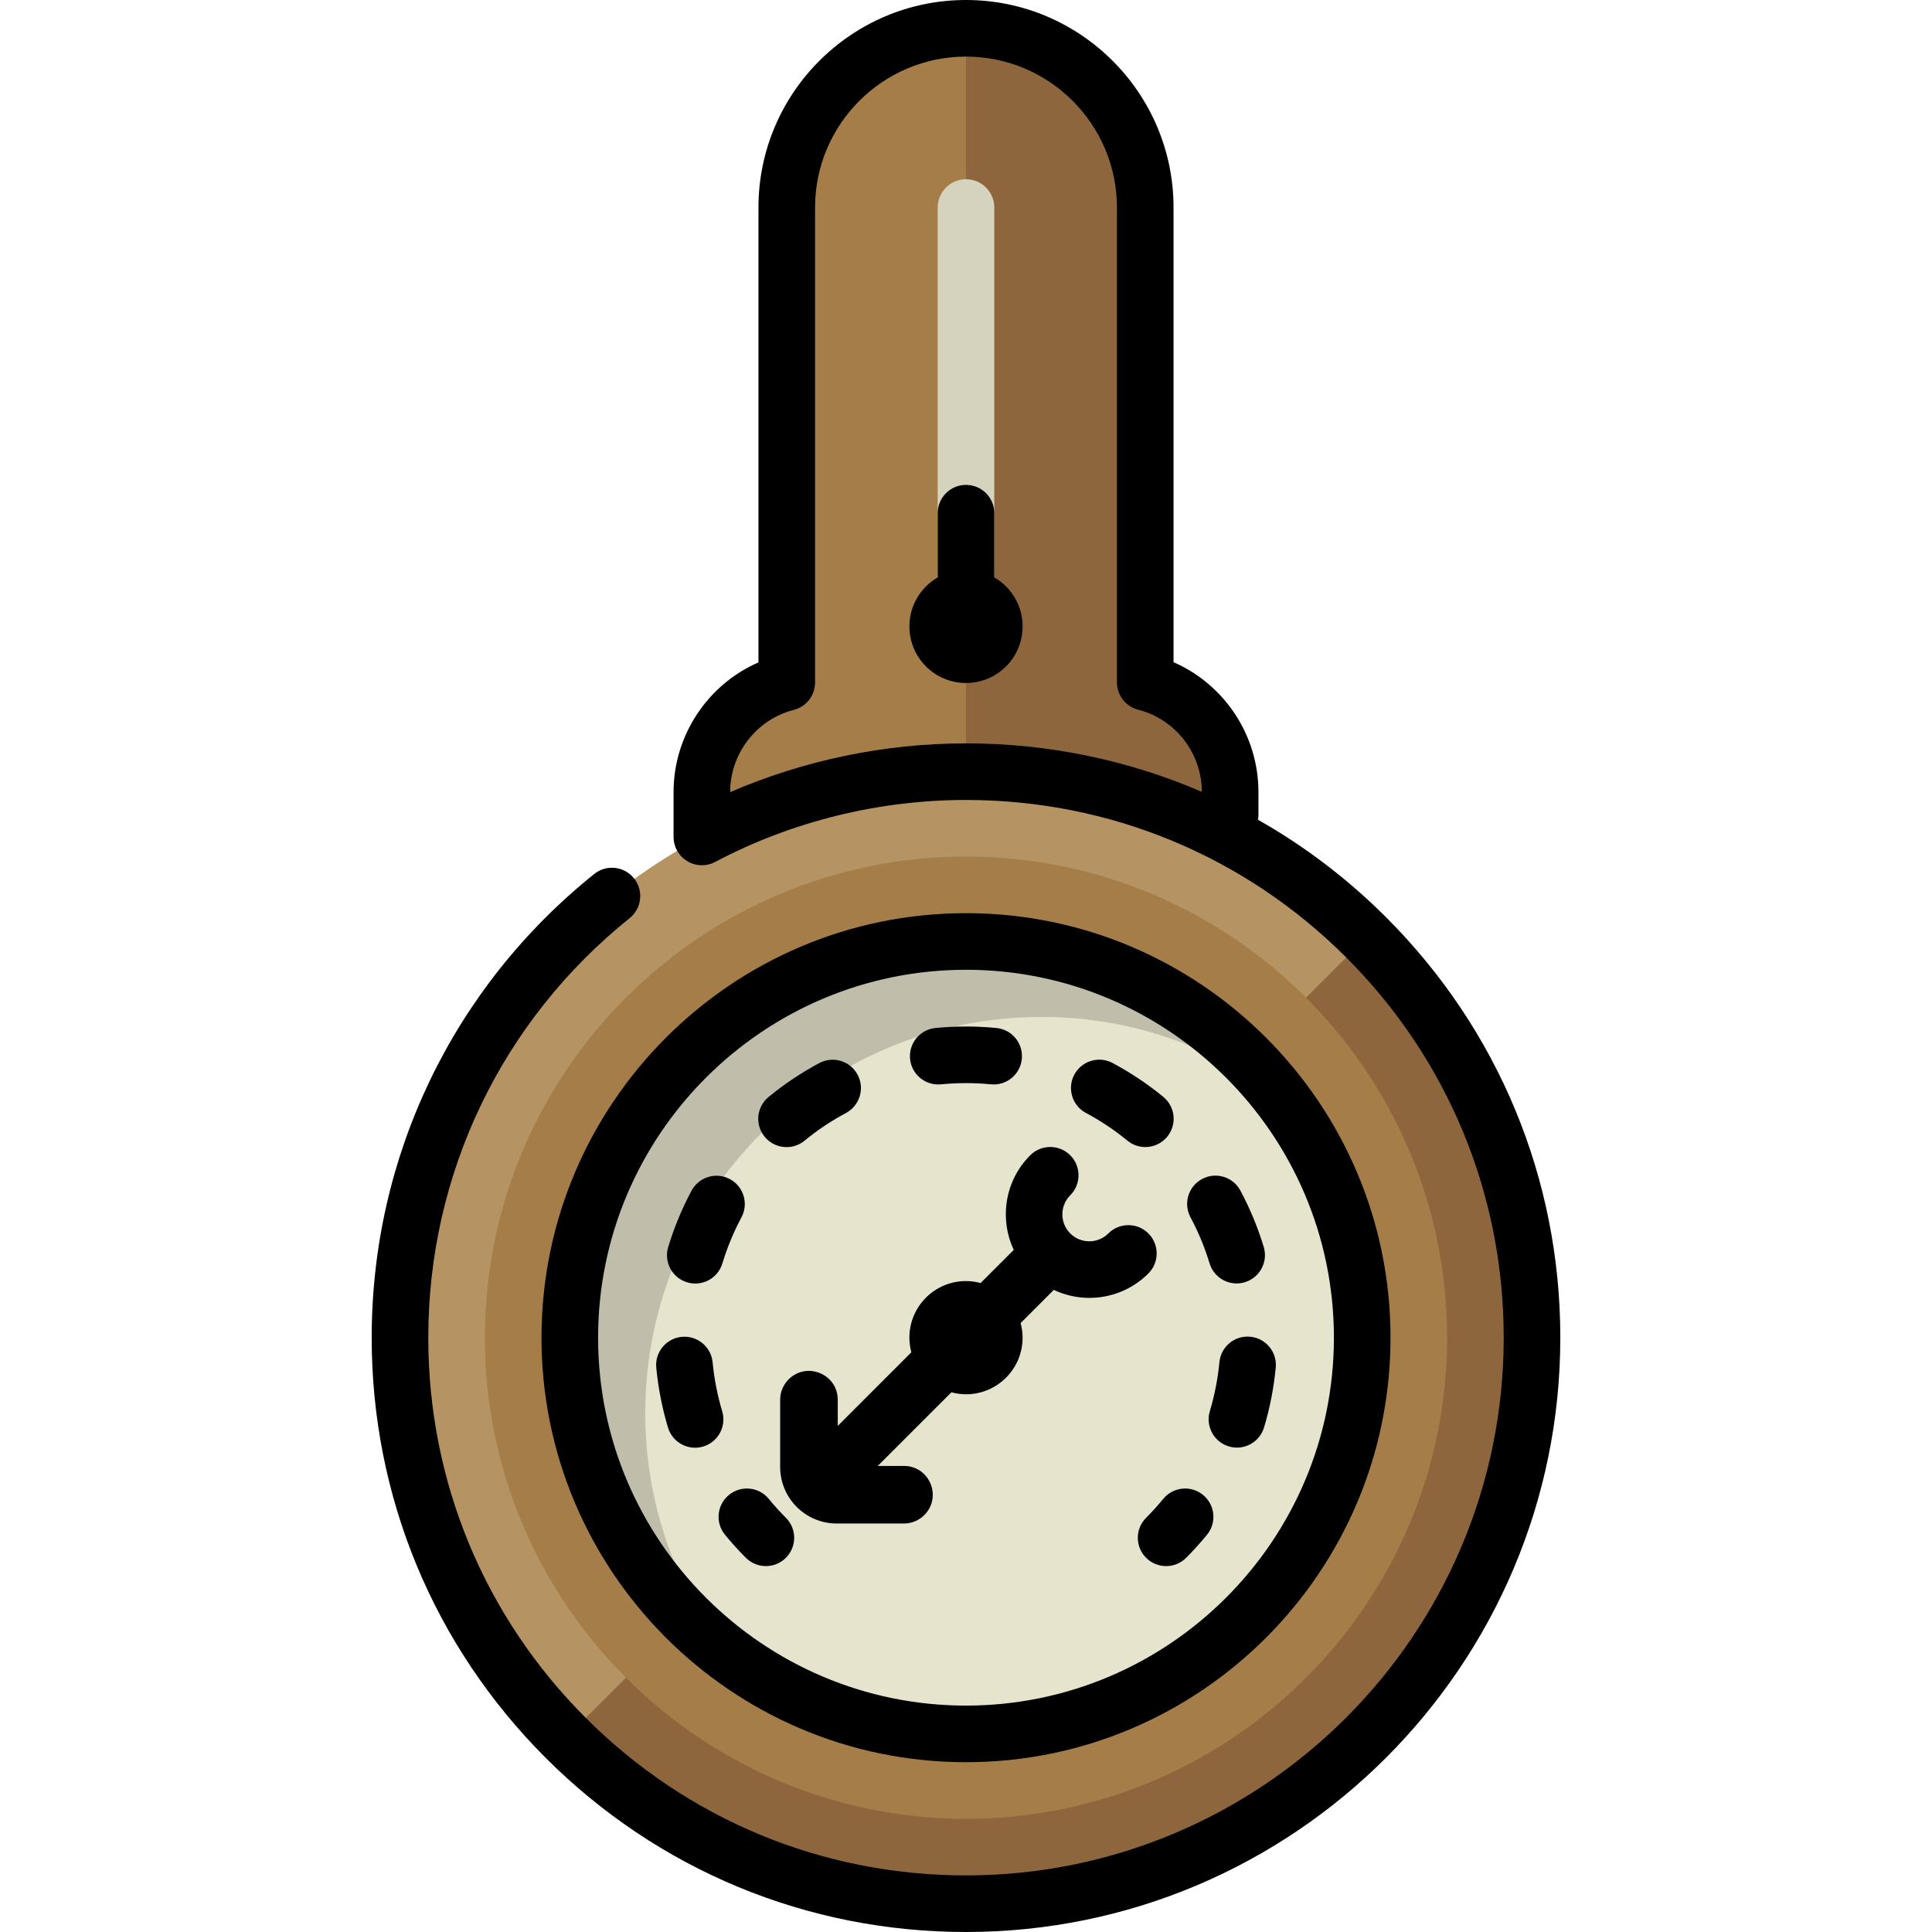 <?xml version="1.0" encoding="iso-8859-1"?>
<!-- Generator: Adobe Illustrator 19.0.0, SVG Export Plug-In . SVG Version: 6.00 Build 0)  -->
<svg xmlns="http://www.w3.org/2000/svg" xmlns:xlink="http://www.w3.org/1999/xlink" version="1.1" id="Capa_1" x="0px" y="0px" viewBox="0 0 512 512" style="enable-background:new 0 0 512 512;" xml:space="preserve">
<path style="fill:#A57D48;" d="M256,7.5c-26.191,0-47.5,21.309-47.5,47.5v125.869c-0.19,0.052-0.383,0.096-0.573,0.148  C194.956,184.616,186,196.459,186,209.92V236h22.5H256l20-106.327L256,7.5z"/>
<g>
	<path style="fill:#8D663D;" d="M303.984,180.939c-0.16-0.044-0.323-0.081-0.484-0.124V55c0-26.191-21.309-47.5-47.5-47.5v167V236   h47.5H326v-26.134C326,196.371,316.996,184.518,303.984,180.939z"/>
	<path style="fill:#8D663D;" d="M362.066,248.434L164.5,266l-14.566,194.566C177.079,487.711,214.579,504.5,256,504.5   c82.843,0,150-67.157,150-150C406,313.078,389.211,275.578,362.066,248.434z"/>
</g>
<path style="fill:#B69362;" d="M256,204.5c-82.843,0-150,67.157-150,150c0,41.421,16.789,78.922,43.934,106.066l212.132-212.133  C334.921,221.289,297.421,204.5,256,204.5z"/>
<path style="fill:#A57D48;" d="M256,482c-70.304,0-127.5-57.196-127.5-127.5S185.696,227,256,227s127.5,57.196,127.5,127.5  S326.304,482,256,482z"/>
<path style="fill:#E7E4CD;" d="M256,459.5c-57.897,0-105-47.103-105-105s47.103-105,105-105s105,47.103,105,105  S313.897,459.5,256,459.5z"/>
<path style="fill:#C1BDAB;" d="M276,269.5c23.861,0,45.883,8.006,63.536,21.464C320.337,265.783,290.037,249.5,256,249.5  c-57.897,0-105,47.103-105,105c0,34.037,16.283,64.337,41.464,83.536C179.006,420.383,171,398.36,171,374.5  C171,316.603,218.103,269.5,276,269.5z"/>
<path style="fill:#D5D2BD;" d="M256,173.5c-4.142,0-7.5-3.357-7.5-7.5V55c0-4.143,3.358-7.5,7.5-7.5c4.143,0,7.5,3.357,7.5,7.5v111  C263.5,170.143,260.143,173.5,256,173.5z"/>
<path d="M367.37,243.13c-10.26-10.26-21.688-18.929-33.982-25.885c0.068-0.406,0.112-0.82,0.112-1.245v-6.134  c0-15.027-9.021-28.489-22.5-34.379V55c0-30.327-24.673-55-55-55s-55,24.673-55,55v120.537c-13.469,5.877-22.5,19.354-22.5,34.383  v11.754c-0.001,0.043,0,0.085,0,0.127v0.001v0.002c0,0.247,0.013,0.496,0.038,0.745c0.004,0.042,0.012,0.084,0.017,0.126  c0.023,0.2,0.051,0.399,0.091,0.599c0.016,0.078,0.038,0.155,0.056,0.233c0.037,0.157,0.074,0.314,0.121,0.471  c0.034,0.112,0.076,0.222,0.116,0.332c0.042,0.119,0.081,0.238,0.13,0.355c0.058,0.14,0.125,0.274,0.191,0.409  c0.037,0.077,0.068,0.156,0.108,0.232c0.006,0.012,0.013,0.021,0.02,0.033c0.068,0.126,0.145,0.246,0.219,0.368  c0.057,0.095,0.111,0.192,0.172,0.283c0.018,0.027,0.039,0.052,0.058,0.078c0.646,0.936,1.478,1.684,2.419,2.225  c0.062,0.035,0.121,0.075,0.184,0.109c0.101,0.055,0.207,0.1,0.31,0.149c0.118,0.058,0.234,0.117,0.355,0.169  c0.049,0.021,0.1,0.035,0.15,0.055c0.466,0.183,0.954,0.32,1.459,0.407c0.168,0.029,0.336,0.06,0.506,0.077  c0.047,0.005,0.095,0.005,0.142,0.009c0.204,0.018,0.409,0.03,0.616,0.031c0.007,0,0.014,0.001,0.022,0.001  c0.049,0,0.097-0.007,0.146-0.008c0.192-0.003,0.385-0.01,0.577-0.028c0.092-0.009,0.18-0.025,0.271-0.037  c0.151-0.021,0.302-0.039,0.452-0.069c0.127-0.024,0.251-0.059,0.376-0.09c0.11-0.027,0.219-0.052,0.328-0.084  c0.163-0.049,0.322-0.108,0.48-0.167c0.069-0.026,0.139-0.048,0.208-0.076c0.2-0.082,0.394-0.175,0.584-0.272  c0.026-0.014,0.053-0.023,0.08-0.037c0.015-0.008,0.031-0.016,0.046-0.023c0.011-0.006,0.022-0.011,0.033-0.017  C209.9,217.669,232.864,212,256,212c38.063,0,73.849,14.822,100.763,41.737c26.915,26.914,41.737,62.7,41.737,100.763  c0,78.575-63.925,142.5-142.5,142.5c-38.063,0-73.848-14.822-100.763-41.737c-26.914-26.914-41.737-62.7-41.737-100.763  c0-43.437,19.45-83.962,53.363-111.187c3.23-2.593,3.747-7.313,1.154-10.544c-2.594-3.23-7.313-3.748-10.543-1.153  C119.995,261.702,98.5,306.492,98.5,354.5c0,42.07,16.383,81.622,46.131,111.37C174.378,495.617,213.93,512,256,512  c86.846,0,157.5-70.654,157.5-157.5C413.5,312.43,397.117,272.878,367.37,243.13z M193.5,209.918  c0.001-10.077,6.757-18.989,16.428-21.672l0.544-0.141c3.264-0.89,5.528-3.854,5.528-7.236V55c0-22.056,17.944-40,40-40  s40,17.944,40,40v125.815c0,3.394,2.279,6.364,5.557,7.244l0.439,0.111c9.712,2.671,16.496,11.584,16.503,21.679  C299.025,201.432,277.855,197,256,197C234.493,197,213.121,201.451,193.5,209.918z"/>
<path d="M256,467c62.033,0,112.5-50.467,112.5-112.5S318.033,242,256,242s-112.5,50.467-112.5,112.5S193.967,467,256,467z M256,257  c53.762,0,97.5,43.738,97.5,97.5S309.762,452,256,452s-97.5-43.738-97.5-97.5S202.238,257,256,257z"/>
<path d="M222.011,377.882l0.002-6.932c0.002-6.8-8.219-10.207-13.028-5.398c-1.431,1.432-2.235,3.372-2.235,5.396v17.802  c0,8.284,6.716,15,15,15h17.802c2.024,0,3.965-0.804,5.396-2.235l0,0c4.808-4.809,1.401-13.029-5.399-13.027l-6.932,0.002  l19.512-19.512c1.237,0.33,2.53,0.522,3.87,0.522c8.284,0,15-6.716,15-15c0-1.341-0.193-2.634-0.523-3.87l8.789-8.789  c2.974,1.394,6.188,2.116,9.411,2.115c5.67,0,11.342-2.158,15.658-6.475c2.93-2.929,2.93-7.678,0.001-10.606  c-2.93-2.929-7.679-2.93-10.606-0.001c-2.787,2.785-7.319,2.785-10.104,0c-2.786-2.785-2.786-7.318,0-10.104  c2.929-2.929,2.929-7.678-0.001-10.606c-2.93-2.93-7.679-2.929-10.606,0.001c-6.77,6.771-8.206,16.861-4.359,25.069l-8.79,8.789  c-1.237-0.33-2.53-0.522-3.87-0.522c-8.284,0-15,6.716-15,15c0,1.341,0.193,2.634,0.522,3.87L222.011,377.882z"/>
<path d="M308.264,397.223c-1.414,1.728-2.939,3.412-4.535,5.008c-2.928,2.93-2.928,7.678,0.001,10.606  c1.465,1.465,3.383,2.196,5.303,2.196s3.839-0.732,5.304-2.197c1.945-1.946,3.808-4.003,5.535-6.113  c2.623-3.205,2.151-7.931-1.054-10.554C315.614,393.547,310.888,394.018,308.264,397.223z"/>
<path d="M323.155,360.999c-0.42,4.395-1.274,8.761-2.537,12.979c-1.188,3.968,1.066,8.147,5.035,9.335  c0.717,0.215,1.441,0.317,2.153,0.317c3.228,0,6.209-2.101,7.182-5.352c1.542-5.152,2.585-10.485,3.098-15.851  c0.395-4.124-2.628-7.786-6.751-8.181C327.209,353.842,323.549,356.876,323.155,360.999z"/>
<path d="M320.548,334.798c0.981,3.239,3.957,5.326,7.174,5.326c0.721,0,1.454-0.104,2.179-0.324c3.964-1.202,6.203-5.39,5.001-9.354  c-1.565-5.164-3.647-10.188-6.188-14.932c-1.956-3.652-6.501-5.026-10.152-3.071s-5.026,6.5-3.071,10.151  C317.567,326.472,319.269,330.577,320.548,334.798z"/>
<path d="M287.789,294.945c3.878,2.066,7.574,4.533,10.984,7.331c1.396,1.146,3.079,1.702,4.753,1.702  c2.168,0,4.32-0.936,5.803-2.743c2.627-3.202,2.161-7.928-1.041-10.555c-4.173-3.424-8.696-6.442-13.444-8.974  c-3.654-1.946-8.198-0.564-10.146,3.092C282.75,288.454,284.134,292.997,287.789,294.945z"/>
<path d="M248.632,287.395c0.244,0,0.491-0.013,0.739-0.036c4.373-0.428,8.861-0.429,13.231-0.003  c4.129,0.408,7.79-2.614,8.192-6.738c0.401-4.122-2.615-7.79-6.738-8.191c-5.336-0.519-10.808-0.518-16.146,0.003  c-4.123,0.403-7.138,4.072-6.734,8.194C241.555,284.498,244.818,287.395,248.632,287.395z"/>
<path d="M208.449,304c1.675,0,3.36-0.558,4.755-1.704c3.409-2.799,7.104-5.269,10.983-7.339c3.654-1.95,5.036-6.493,3.085-10.147  c-1.951-3.656-6.494-5.039-10.148-3.085c-4.748,2.533-9.27,5.555-13.44,8.979c-3.201,2.628-3.665,7.354-1.037,10.556  C204.131,303.065,206.281,304,208.449,304z"/>
<path d="M182.085,339.828c0.725,0.22,1.457,0.324,2.177,0.324c3.218,0,6.194-2.089,7.175-5.328c1.278-4.22,2.978-8.326,5.053-12.203  c1.955-3.651,0.579-8.196-3.073-10.151c-3.65-1.956-8.196-0.579-10.151,3.073c-2.541,4.746-4.621,9.771-6.185,14.934  C175.881,334.441,178.121,338.628,182.085,339.828z"/>
<path d="M173.919,362.462c0.517,5.371,1.561,10.703,3.103,15.849c0.974,3.25,3.954,5.349,7.181,5.349  c0.713,0,1.438-0.103,2.156-0.317c3.968-1.189,6.22-5.37,5.031-9.338c-1.262-4.211-2.117-8.578-2.541-12.979  c-0.396-4.123-4.059-7.142-8.184-6.747C176.543,354.675,173.522,358.339,173.919,362.462z"/>
<path d="M192.128,406.723c1.727,2.11,3.589,4.167,5.535,6.113c1.465,1.465,3.384,2.197,5.304,2.197c1.919,0,3.838-0.732,5.303-2.196  c2.929-2.929,2.93-7.677,0.001-10.606c-1.596-1.596-3.121-3.28-4.535-5.008c-2.624-3.204-7.349-3.678-10.554-1.054  C189.977,398.792,189.505,403.518,192.128,406.723z"/>
<path d="M263.5,153.023V136c0-4.143-3.357-7.5-7.5-7.5c-4.142,0-7.5,3.357-7.5,7.5v17.023c-4.479,2.595-7.5,7.428-7.5,12.977  c0,8.284,6.716,15,15,15s15-6.716,15-15C271,160.451,267.979,155.618,263.5,153.023z"/>
<g>
</g>
<g>
</g>
<g>
</g>
<g>
</g>
<g>
</g>
<g>
</g>
<g>
</g>
<g>
</g>
<g>
</g>
<g>
</g>
<g>
</g>
<g>
</g>
<g>
</g>
<g>
</g>
<g>
</g>
</svg>
